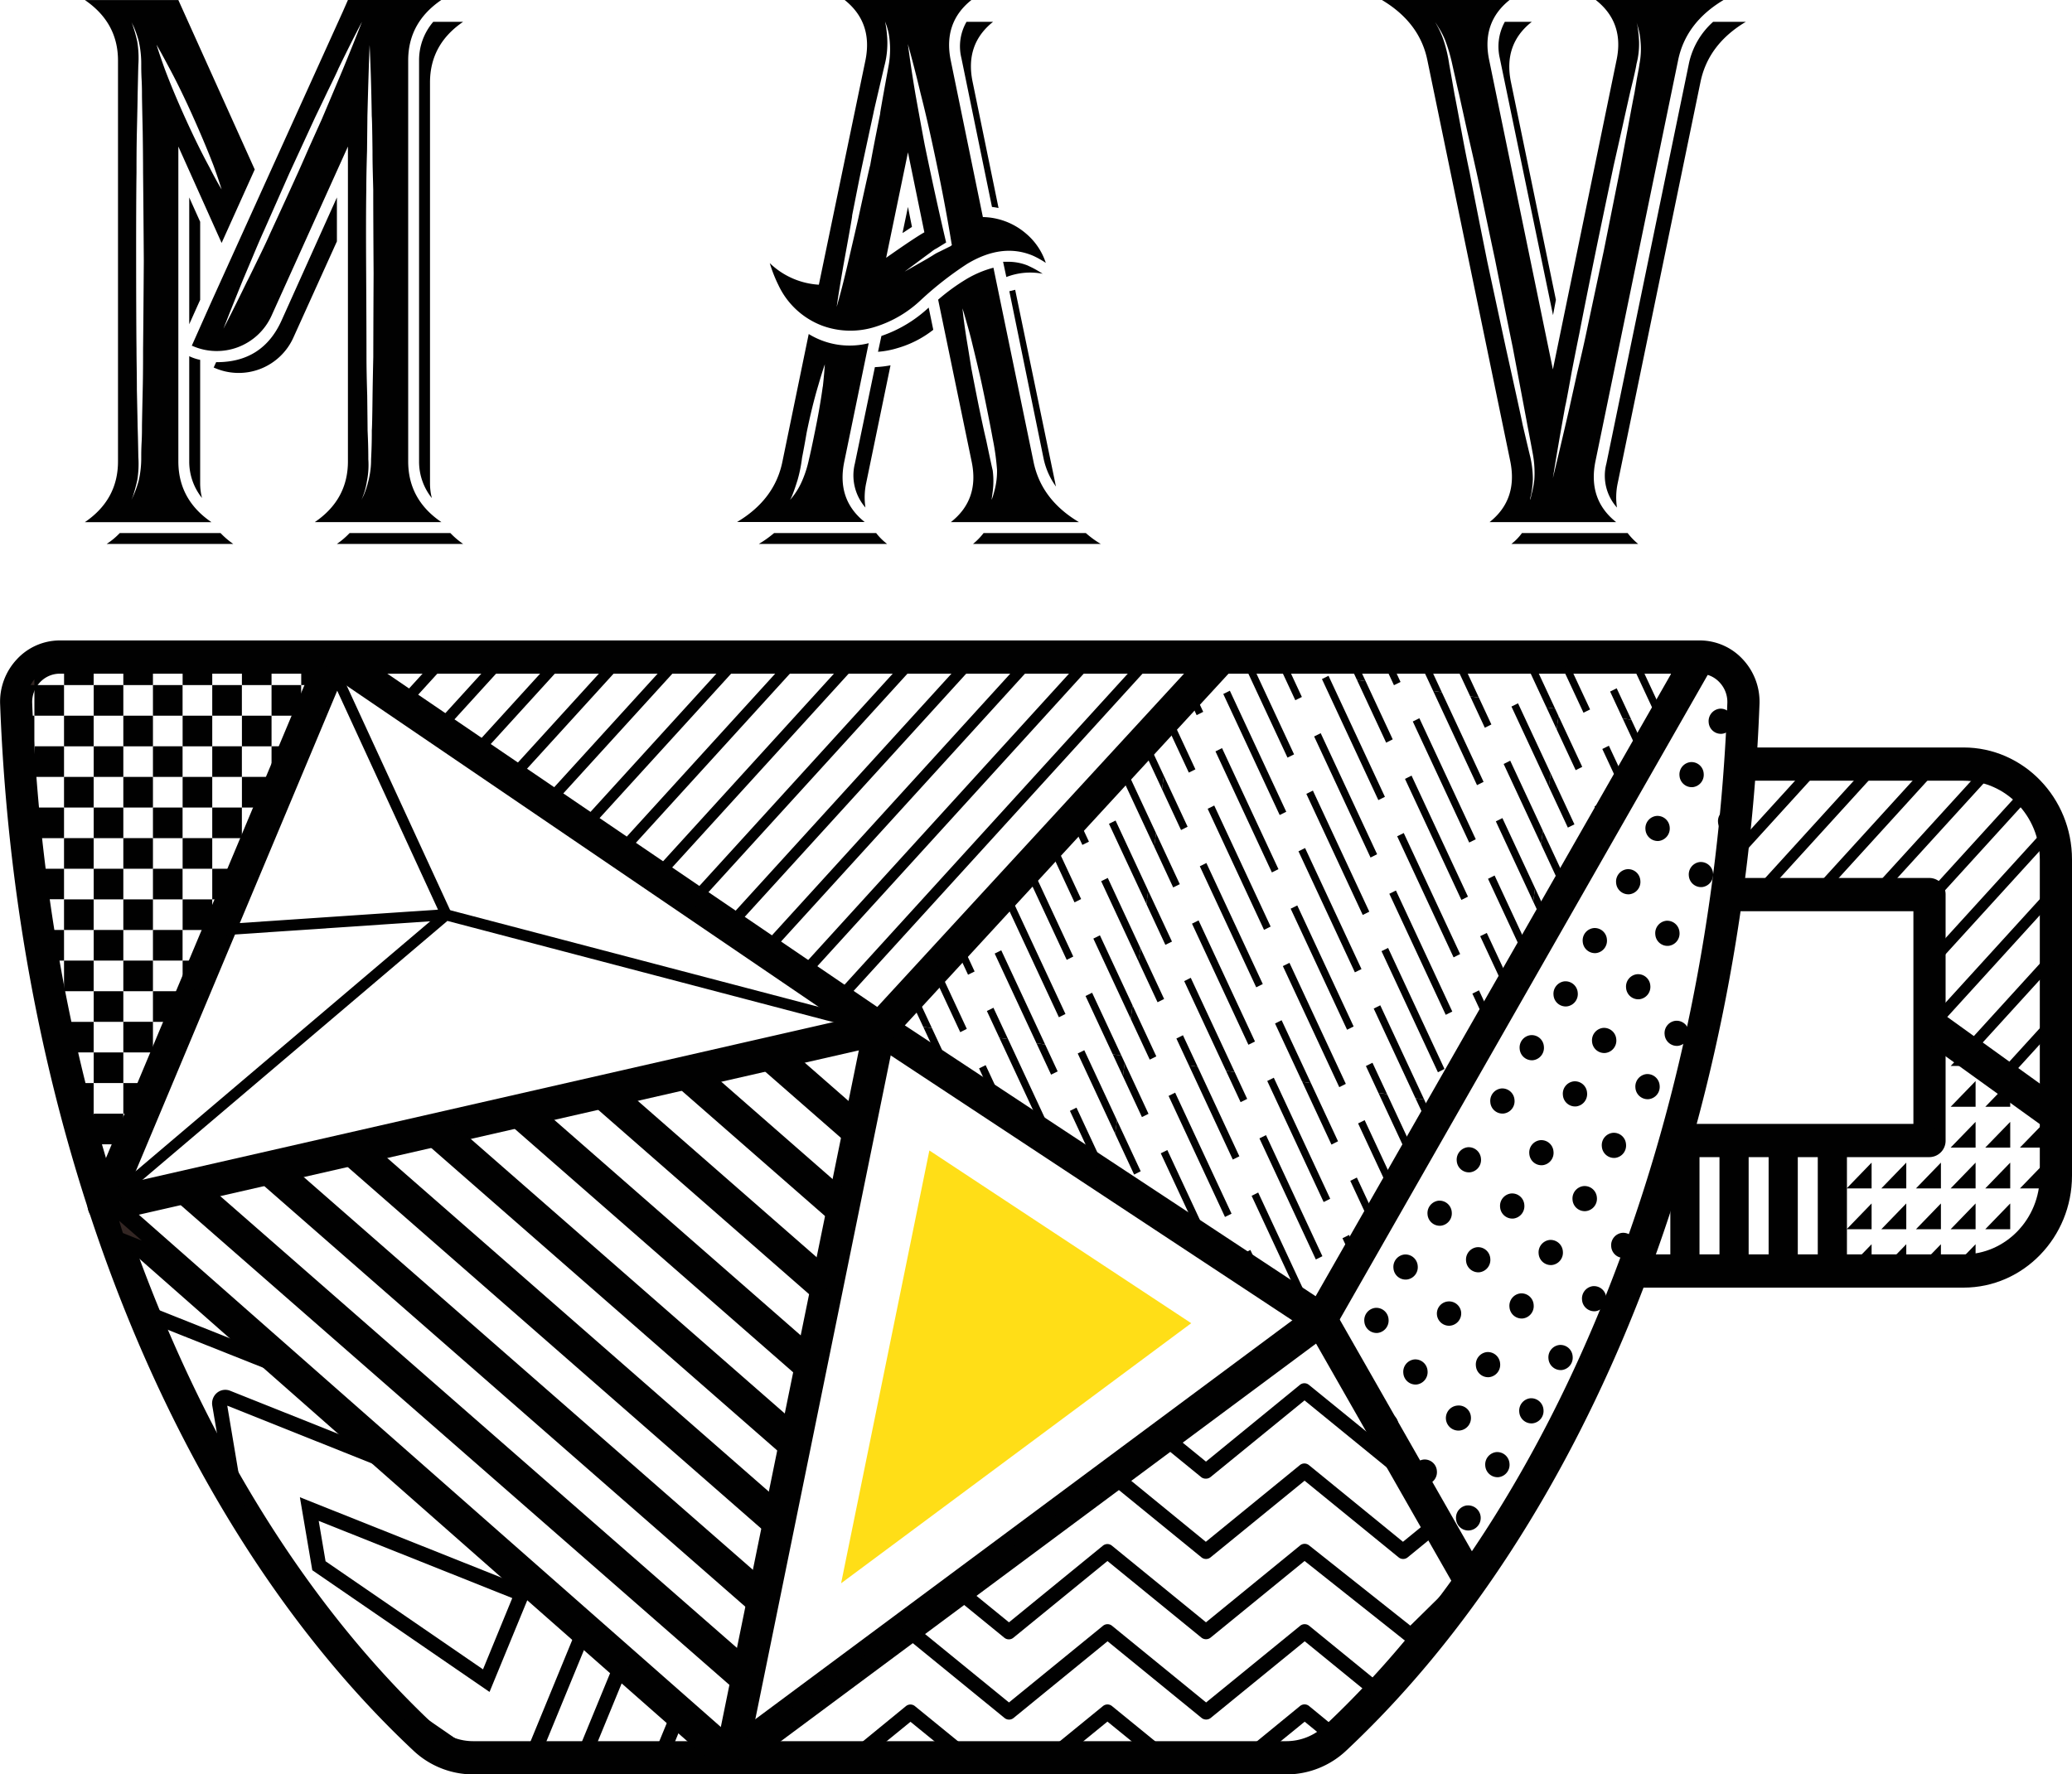 <svg id="Layer_1" data-name="Layer 1" xmlns="http://www.w3.org/2000/svg" viewBox="0 0 451.11 386.42"><defs><style>.cls-1{fill:#010101;}.cls-2{fill:none;}.cls-3{fill:#332623;}.cls-4{fill:#ffde17;}</style></defs><path class="cls-1" d="M374.28,513.12h-177a19,19,0,0,1-13-5.16c-52.83-49.5-86.49-134.68-90-227.85a13.5,13.5,0,0,1,3.61-9.8,12.74,12.74,0,0,1,9.41-4.14h357a12.76,12.76,0,0,1,9.41,4.14,13.5,13.5,0,0,1,3.61,9.8c-3.54,93.17-37.2,178.35-90,227.85A19,19,0,0,1,374.28,513.12Zm-267-239.71a5.9,5.9,0,0,0-4.36,1.92,6.23,6.23,0,0,0-1.66,4.49C104.73,371.1,137.53,454.38,189,502.6a12.06,12.06,0,0,0,8.29,3.28h177a12.08,12.08,0,0,0,8.29-3.28c51.46-48.22,84.26-131.5,87.74-222.78a6.19,6.19,0,0,0-1.67-4.49,5.87,5.87,0,0,0-4.35-1.92Z" transform="translate(-94.25 -126.7)"/><path class="cls-1" d="M521.75,407.11H448.14v-7.24h73.61c9.15,0,16.6-7.69,16.6-17.15V313.87c0-9.46-7.45-17.15-16.6-17.15H475.7v-7.24h46.05c13,0,23.61,10.94,23.61,24.39v68.85C545.36,396.17,534.77,407.11,521.75,407.11Z" transform="translate(-94.25 -126.7)"/><path class="cls-1" d="M514.34,378.69H458.93v-7.24h51.9V325.14H471.71V317.9h42.63a3.56,3.56,0,0,1,3.5,3.62v53.55A3.56,3.56,0,0,1,514.34,378.69Z" transform="translate(-94.25 -126.7)"/><rect class="cls-1" x="395.76" y="248.37" width="6.35" height="28.42"/><rect class="cls-1" x="385.06" y="248.37" width="6.35" height="28.42"/><rect class="cls-1" x="374.36" y="248.37" width="6.35" height="28.42"/><rect class="cls-1" x="363.66" y="248.37" width="6.35" height="28.42"/><path class="cls-1" d="M411.4,473l-32.13-56.34L283.9,353.72a3.68,3.68,0,0,1-1.6-2.62,3.72,3.72,0,0,1,.94-2.93l74.42-80.88,5.09,5L291.25,350l92.5,61a3.48,3.48,0,0,1,1.13,1.22l32.56,57.09Z" transform="translate(-94.25 -126.7)"/><path class="cls-1" d="M253.4,513.12a3.49,3.49,0,0,1-2.28-.86L114.58,392a3.71,3.71,0,0,1-1-4.2L163.7,268.35a3.57,3.57,0,0,1,2.22-2,3.43,3.43,0,0,1,2.93.44l118.86,80.88a3.66,3.66,0,0,1,1.52,3.68,3.55,3.55,0,0,1-2.69,2.88l-162.06,37,129.1,113.67,125.64-93.35,82-143.61,6,3.68L384.88,415.89a3.43,3.43,0,0,1-1,1.1L255.44,512.44A3.38,3.38,0,0,1,253.4,513.12ZM168.48,275.18l-45.69,109L276.93,349Z" transform="translate(-94.25 -126.7)"/><polygon class="cls-1" points="162.58 383.55 155.72 382.06 188.11 223.22 194.97 224.71 162.58 383.55"/><polygon class="cls-1" points="160.4 368.32 38.03 261.3 42.56 255.77 164.93 362.79 160.4 368.32"/><polygon class="cls-1" points="163.87 351.3 56.21 257.14 60.74 251.62 168.4 345.78 163.87 351.3"/><polygon class="cls-1" points="167.34 334.29 74.38 252.99 78.91 247.46 171.87 328.76 167.34 334.29"/><polygon class="cls-1" points="170.81 317.27 92.56 248.83 97.09 243.31 175.34 311.74 170.81 317.27"/><polygon class="cls-1" points="174.28 300.25 110.74 244.68 115.27 239.15 178.81 294.73 174.28 300.25"/><polygon class="cls-1" points="177.75 283.24 128.91 240.53 133.44 235 182.28 277.71 177.75 283.24"/><polygon class="cls-1" points="181.22 266.22 147.09 236.37 151.62 230.84 185.75 260.69 181.22 266.22"/><polygon class="cls-1" points="184.69 249.2 165.26 232.21 169.79 226.69 189.22 243.68 184.69 249.2"/><rect class="cls-2" x="13.94" y="175.86" width="6.45" height="6.67"/><rect class="cls-2" x="20.4" y="155.86" width="6.45" height="6.67"/><rect class="cls-2" x="13.94" y="162.52" width="6.45" height="6.67"/><rect class="cls-2" x="39.76" y="175.86" width="6.45" height="6.67"/><rect class="cls-2" x="39.76" y="162.52" width="6.45" height="6.67"/><rect class="cls-2" x="33.3" y="155.86" width="6.45" height="6.67"/><rect class="cls-2" x="20.4" y="182.52" width="6.45" height="6.67"/><rect class="cls-2" x="33.3" y="209.19" width="6.45" height="6.67"/><rect class="cls-2" x="33.3" y="195.86" width="6.45" height="6.67"/><rect class="cls-2" x="20.4" y="195.86" width="6.45" height="6.67"/><rect class="cls-2" x="33.3" y="182.52" width="6.45" height="6.67"/><rect class="cls-2" x="20.4" y="209.19" width="6.45" height="6.67"/><rect class="cls-2" x="26.85" y="215.86" width="6.45" height="6.67"/><polygon class="cls-2" points="72.68 143.09 72.03 143.08 72.03 144.62 72.68 143.09"/><rect class="cls-2" x="26.85" y="229.19" width="6.45" height="6.67"/><rect class="cls-2" x="46.21" y="155.86" width="6.45" height="6.67"/><rect class="cls-2" x="39.76" y="189.19" width="6.45" height="6.67"/><path class="cls-2" d="M110,269.22h4.65A12.4,12.4,0,0,0,110,269.22Z" transform="translate(-94.25 -126.7)"/><rect class="cls-2" x="26.85" y="162.52" width="6.45" height="6.67"/><rect class="cls-2" x="20.4" y="169.19" width="6.45" height="6.67"/><rect class="cls-2" x="26.85" y="175.86" width="6.45" height="6.67"/><rect class="cls-2" x="33.3" y="169.19" width="6.45" height="6.67"/><rect class="cls-2" x="26.85" y="189.19" width="6.45" height="6.67"/><rect class="cls-2" x="26.85" y="202.52" width="6.45" height="6.67"/><path class="cls-2" d="M108.19,275.89v-6.2a13.1,13.1,0,0,0-6.46,4.93v1.27Z" transform="translate(-94.25 -126.7)"/><rect class="cls-2" x="7.49" y="155.86" width="6.45" height="6.67"/><path class="cls-2" d="M107.31,349.23c.29,1.32.58,2.63.88,3.93v-3.93Z" transform="translate(-94.25 -126.7)"/><path class="cls-2" d="M108.19,335.89h-3.74c.46,2.23.93,4.46,1.41,6.67h2.33Z" transform="translate(-94.25 -126.7)"/><rect class="cls-2" x="13.94" y="189.19" width="6.45" height="6.67"/><path class="cls-2" d="M100.63,315.89q.53,3,1.1,6.14v-6.14Z" transform="translate(-94.25 -126.7)"/><polygon class="cls-2" points="39.76 202.52 39.76 209.19 44.98 209.19 46.21 206.24 46.21 202.52 39.76 202.52"/><path class="cls-2" d="M108.19,322.56h-6.36q.61,3.3,1.28,6.66h5.08Z" transform="translate(-94.25 -126.7)"/><rect class="cls-2" x="13.94" y="202.52" width="6.45" height="6.67"/><rect class="cls-2" x="7.49" y="169.19" width="6.45" height="6.67"/><path class="cls-2" d="M116.84,389.23v0l0,0Z" transform="translate(-94.25 -126.7)"/><path class="cls-2" d="M121.1,379.15v-3.26h-6.46v4.6l.51,2.07h4.52Z" transform="translate(-94.25 -126.7)"/><path class="cls-2" d="M114.64,369.23h-2.73c.57,2.38,1.11,4.61,1.6,6.66h1.13Z" transform="translate(-94.25 -126.7)"/><rect class="cls-2" x="7.49" y="182.52" width="6.45" height="6.67"/><path class="cls-2" d="M114.64,355.89H108.8c.52,2.29,1,4.52,1.54,6.67h4.3Z" transform="translate(-94.25 -126.7)"/><polygon class="cls-2" points="65.58 155.86 67.33 155.86 70.12 149.19 65.58 149.19 65.58 155.86"/><polygon class="cls-2" points="26.85 149.19 26.85 142.59 20.39 142.52 20.39 149.19 26.85 149.19"/><path class="cls-2" d="M101.73,289.22H97.54c0,2,.13,4.2.34,6.67h3.85Z" transform="translate(-94.25 -126.7)"/><rect class="cls-2" x="13.94" y="215.86" width="6.45" height="6.67"/><polygon class="cls-2" points="33.3 237.04 33.8 235.86 33.3 235.86 33.3 237.04"/><polygon class="cls-2" points="39.76 221.64 42.18 215.86 39.76 215.86 39.76 221.64"/><polygon class="cls-2" points="33.3 229.19 36.59 229.19 39.39 222.53 33.3 222.53 33.3 229.19"/><path class="cls-2" d="M101.73,275.89h-.84a25,25,0,0,0-2.63,6.67h3.47Z" transform="translate(-94.25 -126.7)"/><polygon class="cls-2" points="26.85 249.19 28.21 249.19 31.01 242.53 26.85 242.53 26.85 249.19"/><rect class="cls-2" x="20.4" y="235.86" width="6.45" height="6.67"/><polygon class="cls-2" points="52.67 149.19 52.67 142.87 46.21 142.8 46.21 149.19 52.67 149.19"/><path class="cls-2" d="M101.73,302.56H98.61c.27,2.12.58,4.35.94,6.66h2.18Z" transform="translate(-94.25 -126.7)"/><polygon class="cls-2" points="65.58 149.19 65.58 143.01 59.12 142.94 59.12 149.19 65.58 149.19"/><polygon class="cls-2" points="39.76 149.19 39.76 142.73 33.3 142.66 33.3 149.19 39.76 149.19"/><rect class="cls-2" x="20.4" y="222.52" width="6.45" height="6.67"/><polygon class="cls-2" points="46.21 202.52 47.77 202.52 50.56 195.86 46.21 195.86 46.21 202.52"/><rect class="cls-2" x="46.21" y="182.52" width="6.45" height="6.67"/><polygon class="cls-2" points="52.67 190.83 53.36 189.19 52.67 189.19 52.67 190.83"/><polygon class="cls-2" points="52.67 182.52 56.15 182.52 58.94 175.86 52.67 175.86 52.67 182.52"/><rect class="cls-2" x="39.76" y="149.19" width="6.45" height="6.67"/><rect class="cls-2" x="26.85" y="149.19" width="6.45" height="6.67"/><rect class="cls-2" x="52.67" y="149.19" width="6.45" height="6.67"/><rect class="cls-2" x="52.67" y="162.52" width="6.45" height="6.67"/><polygon class="cls-2" points="59.12 175.43 61.74 169.19 59.12 169.19 59.12 175.43"/><rect class="cls-2" x="46.21" y="169.19" width="6.45" height="6.67"/><polygon class="cls-2" points="59.12 155.86 59.12 162.52 64.53 162.52 65.58 160.03 65.58 155.86 59.12 155.86"/><rect class="cls-2" x="13.94" y="149.19" width="6.45" height="6.67"/><path class="cls-3" d="M101.73,274.62c-.28.4-.57.82-.84,1.27h.84Z" transform="translate(-94.25 -126.7)"/><path class="cls-1" d="M114.64,275.89v-6.67H110a13.32,13.32,0,0,0-1.8.47v6.2Z" transform="translate(-94.25 -126.7)"/><polygon class="cls-1" points="33.3 149.19 33.3 142.66 26.85 142.59 26.85 149.19 33.3 149.19"/><polygon class="cls-1" points="46.21 149.19 46.21 142.8 39.76 142.73 39.76 149.19 46.21 149.19"/><polygon class="cls-1" points="59.12 149.19 59.12 142.94 52.67 142.87 52.67 149.19 59.12 149.19"/><polygon class="cls-1" points="70.12 149.19 72.03 144.62 72.03 143.08 65.58 143.01 65.58 149.19 70.12 149.19"/><rect class="cls-1" x="7.49" y="149.19" width="6.45" height="6.67"/><rect class="cls-1" x="20.4" y="149.19" width="6.45" height="6.67"/><rect class="cls-1" x="33.3" y="149.19" width="6.45" height="6.67"/><rect class="cls-1" x="46.21" y="149.19" width="6.45" height="6.67"/><rect class="cls-1" x="59.12" y="149.19" width="6.45" height="6.67"/><path class="cls-1" d="M101.73,282.56H98.26c-.1.41-.2.82-.29,1.25a27,27,0,0,0-.43,5.41h4.19Z" transform="translate(-94.25 -126.7)"/><rect class="cls-1" x="13.94" y="155.86" width="6.45" height="6.67"/><rect class="cls-1" x="26.85" y="155.86" width="6.45" height="6.67"/><rect class="cls-1" x="39.76" y="155.86" width="6.45" height="6.67"/><rect class="cls-1" x="52.67" y="155.86" width="6.45" height="6.67"/><polygon class="cls-1" points="65.58 160.03 67.33 155.86 65.58 155.86 65.58 160.03"/><rect class="cls-1" x="7.49" y="162.52" width="6.45" height="6.67"/><rect class="cls-1" x="20.4" y="162.52" width="6.45" height="6.67"/><rect class="cls-1" x="33.3" y="162.52" width="6.45" height="6.67"/><rect class="cls-1" x="46.21" y="162.52" width="6.45" height="6.67"/><polygon class="cls-1" points="59.12 169.19 61.74 169.19 64.53 162.52 59.12 162.52 59.12 169.19"/><path class="cls-1" d="M101.73,295.89H97.88c.18,2.07.42,4.3.73,6.67h3.12Z" transform="translate(-94.25 -126.7)"/><rect class="cls-1" x="13.94" y="169.19" width="6.45" height="6.67"/><rect class="cls-1" x="26.85" y="169.19" width="6.45" height="6.67"/><rect class="cls-1" x="39.76" y="169.19" width="6.45" height="6.67"/><polygon class="cls-1" points="52.67 169.19 52.67 175.86 58.94 175.86 59.12 175.43 59.12 169.19 52.67 169.19"/><rect class="cls-1" x="7.49" y="175.86" width="6.45" height="6.67"/><rect class="cls-1" x="20.4" y="175.86" width="6.45" height="6.67"/><rect class="cls-1" x="33.3" y="175.86" width="6.45" height="6.67"/><rect class="cls-1" x="46.21" y="175.86" width="6.45" height="6.67"/><path class="cls-1" d="M101.73,309.22H99.55c.33,2.16.69,4.39,1.08,6.67h1.1Z" transform="translate(-94.25 -126.7)"/><rect class="cls-1" x="13.94" y="182.52" width="6.45" height="6.67"/><rect class="cls-1" x="26.85" y="182.52" width="6.45" height="6.67"/><rect class="cls-1" x="39.76" y="182.52" width="6.45" height="6.67"/><polygon class="cls-1" points="52.67 189.19 53.36 189.19 56.15 182.52 52.67 182.52 52.67 189.19"/><path class="cls-1" d="M108.19,315.89h-6.46V322c0,.17.07.35.1.53h6.36Z" transform="translate(-94.25 -126.7)"/><rect class="cls-1" x="20.4" y="189.19" width="6.45" height="6.67"/><rect class="cls-1" x="33.3" y="189.19" width="6.45" height="6.67"/><polygon class="cls-1" points="46.21 189.19 46.21 195.86 50.56 195.86 52.67 190.83 52.67 189.19 46.21 189.19"/><rect class="cls-1" x="13.94" y="195.86" width="6.45" height="6.67"/><rect class="cls-1" x="26.85" y="195.86" width="6.45" height="6.67"/><rect class="cls-1" x="39.76" y="195.86" width="6.45" height="6.67"/><path class="cls-1" d="M108.19,329.22h-5.08c.43,2.22.88,4.45,1.34,6.67h3.74Z" transform="translate(-94.25 -126.7)"/><rect class="cls-1" x="20.4" y="202.52" width="6.45" height="6.67"/><rect class="cls-1" x="33.3" y="202.52" width="6.45" height="6.67"/><polygon class="cls-1" points="46.21 206.24 47.77 202.52 46.21 202.52 46.21 206.24"/><rect class="cls-1" x="13.94" y="209.19" width="6.45" height="6.67"/><rect class="cls-1" x="26.85" y="209.19" width="6.45" height="6.67"/><polygon class="cls-1" points="39.76 215.86 42.18 215.86 44.98 209.19 39.76 209.19 39.76 215.86"/><path class="cls-1" d="M108.19,342.56h-2.33c.48,2.24,1,4.47,1.45,6.67h.88Z" transform="translate(-94.25 -126.7)"/><rect class="cls-1" x="20.4" y="215.86" width="6.45" height="6.67"/><polygon class="cls-1" points="33.3 215.86 33.3 222.53 39.39 222.53 39.76 221.64 39.76 215.86 33.3 215.86"/><path class="cls-1" d="M114.64,349.23h-6.45v3.93c.2.92.41,1.83.61,2.73h5.84Z" transform="translate(-94.25 -126.7)"/><rect class="cls-1" x="26.85" y="222.52" width="6.45" height="6.67"/><rect class="cls-1" x="20.4" y="229.19" width="6.45" height="6.67"/><polygon class="cls-1" points="33.3 235.86 33.8 235.86 36.59 229.19 33.3 229.19 33.3 235.86"/><path class="cls-1" d="M114.64,362.56h-4.3c.54,2.32,1.07,4.55,1.57,6.67h2.73Z" transform="translate(-94.25 -126.7)"/><polygon class="cls-1" points="26.85 235.86 26.85 242.53 31.01 242.53 33.3 237.04 33.3 235.86 26.85 235.86"/><rect class="cls-1" x="20.4" y="242.53" width="6.45" height="6.67"/><path class="cls-1" d="M113.51,375.89c.41,1.66.79,3.2,1.13,4.6v-4.6Z" transform="translate(-94.25 -126.7)"/><polygon class="cls-1" points="26.85 252.45 28.21 249.19 26.85 249.19 26.85 252.45"/><path class="cls-1" d="M119.67,382.56h-4.52c1,3.89,1.59,6.31,1.69,6.67h0Z" transform="translate(-94.25 -126.7)"/><polygon class="cls-1" points="183.29 218.6 181.59 216.94 248.88 143.03 250.59 144.68 183.29 218.6"/><polygon class="cls-1" points="175.31 213.31 173.61 211.65 236.17 142.94 237.87 144.59 175.31 213.31"/><polygon class="cls-1" points="167.33 208.02 165.63 206.37 223.46 142.85 225.16 144.5 167.33 208.02"/><polygon class="cls-1" points="159.35 202.73 157.65 201.08 210.74 142.76 212.44 144.42 159.35 202.73"/><polygon class="cls-1" points="151.37 197.44 149.67 195.79 198.03 142.68 199.73 144.33 151.37 197.44"/><polygon class="cls-1" points="143.39 192.15 141.69 190.5 185.31 142.59 187.01 144.24 143.39 192.15"/><polygon class="cls-1" points="135.41 186.87 133.71 185.21 172.6 142.5 174.3 144.15 135.41 186.87"/><polygon class="cls-1" points="127.43 181.57 125.73 179.92 159.88 142.41 161.58 144.07 127.43 181.57"/><polygon class="cls-1" points="119.45 176.29 117.75 174.63 147.17 142.32 148.87 143.98 119.45 176.29"/><polygon class="cls-1" points="111.47 171 109.77 169.34 134.45 142.24 136.15 143.89 111.47 171"/><polygon class="cls-1" points="103.49 165.71 101.79 164.06 121.74 142.15 123.44 143.8 103.49 165.71"/><polygon class="cls-1" points="95.52 160.42 93.81 158.77 109.02 142.06 110.72 143.72 95.52 160.42"/><polygon class="cls-1" points="87.54 155.13 85.83 153.48 96.31 141.97 98.01 143.63 87.54 155.13"/><polygon class="cls-1" points="445.7 239.73 444 238.07 449.14 232.43 450.84 234.08 445.7 239.73"/><polygon class="cls-1" points="437.72 234.44 436.02 232.79 447.24 220.47 448.94 222.12 437.72 234.44"/><polygon class="cls-1" points="429.74 229.15 428.04 227.5 447.24 206.41 448.94 208.07 429.74 229.15"/><polygon class="cls-1" points="421.77 223.86 420.06 222.21 447.24 192.36 448.94 194.01 421.77 223.86"/><polygon class="cls-1" points="420.94 210.71 419.24 209.06 446.09 179.56 447.8 181.22 420.94 210.71"/><polygon class="cls-1" points="420.25 197.42 418.55 195.76 441.46 170.6 443.16 172.25 420.25 197.42"/><polygon class="cls-1" points="409.04 195.65 407.34 193.99 433.64 165.13 435.34 166.79 409.04 195.65"/><polygon class="cls-1" points="396.28 195.65 394.57 193.99 422.3 163.54 424 165.2 396.28 195.65"/><polygon class="cls-1" points="381.87 197.42 380.17 195.76 409.58 163.45 411.28 165.11 381.87 197.42"/><polygon class="cls-1" points="378.62 186.94 376.92 185.28 396.87 163.37 398.57 165.02 378.62 186.94"/><polygon class="cls-1" points="377.24 174.4 375.54 172.74 384.15 163.28 385.85 164.93 377.24 174.4"/><polygon class="cls-1" points="349.95 176.26 348.25 174.61 358.72 163.1 360.43 164.76 349.95 176.26"/><polygon class="cls-4" points="202.34 250.54 259.35 288.16 183.12 344.8 202.34 250.54"/><path class="cls-1" d="M117.58,390.16l-1.49-1.87L190.66,325a1.11,1.11,0,0,1,1-.24l94.38,24.77-.57,2.34-93.81-24.62Z" transform="translate(-94.25 -126.7)"/><path class="cls-1" d="M142.09,330.43l-.15-2.41,47.67-3.22-24.39-53,2.11-1,25.13,54.56a1.25,1.25,0,0,1-.05,1.13,1.15,1.15,0,0,1-.93.6Z" transform="translate(-94.25 -126.7)"/><path class="cls-2" d="M369.93,508.4c4,.45,5.39,1.67,13.34-2.69l-5-4.09Z" transform="translate(-94.25 -126.7)"/><path class="cls-2" d="M283.25,509.14l18.21-.19-9-7.33Z" transform="translate(-94.25 -126.7)"/><path class="cls-2" d="M326.71,508.67l17.09-.18-8.44-6.87Z" transform="translate(-94.25 -126.7)"/><path class="cls-2" d="M377.27,428.3a1.55,1.55,0,0,1,2,0l20.21,16.48L385.39,420l-4.79-3.91-31.45,22.64,7.66,6.24Z" transform="translate(-94.25 -126.7)"/><path class="cls-2" d="M259.16,509.41l-3.83-3.12-4.46,3.21Z" transform="translate(-94.25 -126.7)"/><path class="cls-2" d="M291.5,480.76a1.54,1.54,0,0,1,2,0l20.46,16.68,20.46-16.68a1.55,1.55,0,0,1,2,0l20.46,16.68,20.46-16.68a1.55,1.55,0,0,1,2,0l17.07,13.92a148.67,148.67,0,0,0,12.42-17.91l-8.05,6.56a1.55,1.55,0,0,1-2,0l-20.46-16.69-20.46,16.69a1.57,1.57,0,0,1-1,.35,1.6,1.6,0,0,1-1-.35l-20.46-16.69-20.45,16.69a1.55,1.55,0,0,1-2,0l-12.06-9.84-31.44,22.64,1.6,1.31Z" transform="translate(-94.25 -126.7)"/><path class="cls-2" d="M377.27,445.78a1.55,1.55,0,0,1,2,0l20.46,16.69,6.69-5.46-5.16-9.1-.55.45a1.55,1.55,0,0,1-2,0l-20.46-16.69-20.46,16.69a1.57,1.57,0,0,1-1,.35,1.6,1.6,0,0,1-1-.35l-9.39-7.66-8.66,6.24,19,15.53Z" transform="translate(-94.25 -126.7)"/><path class="cls-2" d="M334.38,463.27a1.55,1.55,0,0,1,2,0L356.81,480l20.46-16.68a1.55,1.55,0,0,1,2,0L399.7,480l13.47-11h0l-5.16-9.1-7.33,6a1.55,1.55,0,0,1-2,0l-20.46-16.68-20.46,16.68a1.52,1.52,0,0,1-1,.36,1.55,1.55,0,0,1-1-.36l-20.46-16.68-20.45,16.68a1.55,1.55,0,0,1-2,0l-.67-.54-8.67,6.24L313.92,480Z" transform="translate(-94.25 -126.7)"/><path class="cls-2" d="M278.06,509.2l13.44-11a1.54,1.54,0,0,1,2,0l13.06,10.65,15-.16,12.86-10.49a1.55,1.55,0,0,1,2,0l12.51,10.2c7.17-.07,12.85-.13,16.09-.15l12.32-10.05a1.55,1.55,0,0,1,2,0l7,5.75h0a36.84,36.84,0,0,0,7.9-6.87l-15.93-13-20.46,16.69a1.57,1.57,0,0,1-1,.35,1.6,1.6,0,0,1-1-.35l-20.46-16.69-20.45,16.69a1.55,1.55,0,0,1-2,0l-20.46-16.69L272,500.82a1.54,1.54,0,0,1-2,0l-3.34-2.73-8.67,6.24,6.16,5Z" transform="translate(-94.25 -126.7)"/><polygon class="cls-1" points="288.18 288.08 286.35 289.4 291.14 293.3 288.18 288.08"/><path class="cls-1" d="M356.81,448.71a1.57,1.57,0,0,0,1-.35l20.46-16.69,20.46,16.69a1.55,1.55,0,0,0,2,0l.55-.45-1.78-3.13L379.24,428.3a1.55,1.55,0,0,0-2,0L356.81,445l-7.66-6.24-2.72,2,9.39,7.66A1.6,1.6,0,0,0,356.81,448.71Z" transform="translate(-94.25 -126.7)"/><path class="cls-1" d="M314.91,465.84l20.45-16.68,20.46,16.68a1.55,1.55,0,0,0,1,.36,1.52,1.52,0,0,0,1-.36l20.46-16.68,20.46,16.68a1.55,1.55,0,0,0,2,0l7.33-6L406.39,457l-6.69,5.46-20.46-16.69a1.55,1.55,0,0,0-2,0l-20.46,16.69-19-15.53-25.5,18.36.67.54A1.55,1.55,0,0,0,314.91,465.84Z" transform="translate(-94.25 -126.7)"/><path class="cls-1" d="M314.91,483.33l20.45-16.69,20.46,16.69a1.6,1.6,0,0,0,1,.35,1.57,1.57,0,0,0,1-.35l20.46-16.69,22,17.46a1.55,1.55,0,0,0,2,0l6.52-7.33c2.74-4.56,4.44-7.8,4.44-7.8l-11.94,11.75-22-17.45a1.55,1.55,0,0,0-2,0L356.81,480l-20.46-16.68a1.55,1.55,0,0,0-2,0L313.92,480l-10.32-8.41-2.72,1.95,12.06,9.84A1.55,1.55,0,0,0,314.91,483.33Z" transform="translate(-94.25 -126.7)"/><path class="cls-1" d="M270.81,500.06l21.67-15.93,20.46,16.69a1.55,1.55,0,0,0,2,0l20.45-16.69,20.46,16.69a1.6,1.6,0,0,0,1,.35,1.57,1.57,0,0,0,1-.35l20.46-16.69,15.93,13c.72-.78,1.43-1.6,2.13-2.44l-17.07-13.92a1.55,1.55,0,0,0-2,0l-20.46,16.68-20.46-16.68a1.55,1.55,0,0,0-2,0l-20.46,16.68-20.46-16.68a1.54,1.54,0,0,0-2,0l-21.68,15.92-1.6-1.31-2.72,2,3.34,2.73A1.55,1.55,0,0,0,270.81,500.06Z" transform="translate(-94.25 -126.7)"/><path class="cls-1" d="M264.21,509.35l-6.16-5-2.72,2,3.83,3.12Z" transform="translate(-94.25 -126.7)"/><path class="cls-1" d="M291.5,498.24l-13.44,11,5.19-.06,9.23-7.52,9,7.33,5.06-.06-13.06-10.65A1.54,1.54,0,0,0,291.5,498.24Z" transform="translate(-94.25 -126.7)"/><path class="cls-1" d="M377.27,498.24,365,508.29l2.66,0a22.12,22.12,0,0,1,2.32.13l8.32-6.78,5,4.09c.92-.49,1.91-1.06,3-1.72l-7-5.75A1.55,1.55,0,0,0,377.27,498.24Z" transform="translate(-94.25 -126.7)"/><path class="cls-1" d="M334.38,498.24l-12.86,10.49,5.19-.06,8.65-7.05,8.44,6.87,5.06-.05-12.51-10.2A1.55,1.55,0,0,0,334.38,498.24Z" transform="translate(-94.25 -126.7)"/><path class="cls-2" d="M382.43,414.78l6,10.3a2.68,2.68,0,0,1,.72,1.23l5.12,8.77a2.58,2.58,0,0,1,1.53-.72,2.67,2.67,0,0,1,2.88,2.46,2.74,2.74,0,0,1-1.74,2.83l5.15,8.81a2.6,2.6,0,0,1-.28-1,2.7,2.7,0,0,1,2.37-3,2.66,2.66,0,0,1,2.89,2.45,2.71,2.71,0,0,1-2.38,3,2.61,2.61,0,0,1-2.47-1.26l13.17,22.56a330,330,0,0,0,40.81-82.61,2.58,2.58,0,0,1-.87.26,2.68,2.68,0,0,1-2.89-2.46,2.7,2.7,0,0,1,2.38-3,2.63,2.63,0,0,1,2.59,1.43q1.31-4.12,2.45-8.14a2.75,2.75,0,0,1,1.31-4.91s.05,0,.07,0c2.85-10.53,5-20.38,6.58-29.37a2.84,2.84,0,0,1-.86.25,2.68,2.68,0,0,1-2.89-2.46,2.7,2.7,0,0,1,2.38-3,2.56,2.56,0,0,1,2.12.81c2-11.95,3.12-22.24,4-30.41a2.55,2.55,0,0,1-1.38.58,2.68,2.68,0,0,1-2.89-2.46,2.71,2.71,0,0,1,2.38-3,2.61,2.61,0,0,1,2.3,1c.56-5.25,1-9.42,1.68-12.35,4.23-19.67-8.47-22.95-8.47-22.95Zm79.86-122.1a2.66,2.66,0,0,1,2.88,2.45,2.71,2.71,0,0,1-2.37,3,2.68,2.68,0,0,1-2.89-2.46A2.7,2.7,0,0,1,462.29,292.68Zm-2.39,37a2.7,2.7,0,0,1-2.38,3,2.66,2.66,0,0,1-2.88-2.46,2.71,2.71,0,0,1,2.37-3A2.68,2.68,0,0,1,459.9,329.7Zm-5-25.3a2.67,2.67,0,0,1,2.89,2.45,2.73,2.73,0,0,1-2.38,3,2.68,2.68,0,0,1-2.89-2.46A2.7,2.7,0,0,1,454.88,304.4Zm-1.33,36.91a2.71,2.71,0,0,1-2.38,3,2.66,2.66,0,0,1-2.89-2.45,2.7,2.7,0,0,1,2.38-3A2.67,2.67,0,0,1,453.55,341.31Zm-5-25.3a2.66,2.66,0,0,1,2.89,2.46,2.71,2.71,0,0,1-2.38,3,2.68,2.68,0,0,1-2.89-2.46A2.71,2.71,0,0,1,448.52,316Zm-.25,59.87a2.71,2.71,0,0,1-2.38,3A2.67,2.67,0,0,1,443,376.4a2.7,2.7,0,0,1,2.38-3A2.66,2.66,0,0,1,448.27,375.88ZM446.14,353a2.71,2.71,0,0,1-2.38,3,2.66,2.66,0,0,1-2.89-2.45,2.72,2.72,0,0,1,2.38-3A2.68,2.68,0,0,1,446.14,353Zm-4.92-24.21a2.66,2.66,0,0,1,2.88,2.45,2.71,2.71,0,0,1-2.38,3,2.67,2.67,0,0,1-2.88-2.46A2.7,2.7,0,0,1,441.22,328.82Zm-1.44,35.83a2.71,2.71,0,0,1-2.38,3,2.67,2.67,0,0,1-2.88-2.46,2.7,2.7,0,0,1,2.37-3A2.66,2.66,0,0,1,439.78,364.65Zm-4.92-24.22a2.68,2.68,0,0,1,2.89,2.46,2.71,2.71,0,0,1-2.38,3,2.66,2.66,0,0,1-2.89-2.46A2.72,2.72,0,0,1,434.86,340.43Zm-.35,58.78a2.71,2.71,0,0,1-2.38,3,2.67,2.67,0,0,1-2.89-2.46,2.72,2.72,0,0,1,2.38-3A2.68,2.68,0,0,1,434.51,399.21Zm-2-21.76a2.7,2.7,0,0,1-2.37,3,2.66,2.66,0,0,1-2.89-2.45,2.7,2.7,0,0,1,2.38-3A2.66,2.66,0,0,1,432.47,377.45Zm-5-25.3a2.66,2.66,0,0,1,2.89,2.46,2.72,2.72,0,0,1-2.38,3,2.68,2.68,0,0,1-2.89-2.46A2.71,2.71,0,0,1,427.45,352.15Zm-1.33,36.92a2.72,2.72,0,0,1-2.38,3,2.68,2.68,0,0,1-2.89-2.46,2.71,2.71,0,0,1,2.38-3A2.66,2.66,0,0,1,426.12,389.07Zm-5-25.31a2.67,2.67,0,0,1,2.88,2.46,2.7,2.7,0,0,1-2.38,3,2.66,2.66,0,0,1-2.88-2.45A2.71,2.71,0,0,1,421.1,363.76Zm-.25,59.87a2.71,2.71,0,0,1-2.38,3,2.66,2.66,0,0,1-2.89-2.45,2.71,2.71,0,0,1,2.38-3A2.68,2.68,0,0,1,420.85,423.63Zm-2.14-22.84a2.71,2.71,0,0,1-2.38,3,2.68,2.68,0,0,1-2.89-2.46,2.71,2.71,0,0,1,2.38-3A2.66,2.66,0,0,1,418.71,400.79Zm-4.92-24.22a2.68,2.68,0,0,1,2.89,2.46,2.71,2.71,0,0,1-2.38,3,2.66,2.66,0,0,1-2.89-2.46A2.72,2.72,0,0,1,413.79,376.57ZM394.18,417a2.68,2.68,0,0,1-2.89-2.46,2.71,2.71,0,0,1,2.38-3,2.67,2.67,0,0,1,2.89,2.46A2.72,2.72,0,0,1,394.18,417Zm3.47-14.07a2.71,2.71,0,0,1,2.37-3,2.68,2.68,0,0,1,2.89,2.46,2.7,2.7,0,0,1-2.38,3A2.66,2.66,0,0,1,397.65,402.89Zm5,25.3a2.68,2.68,0,0,1-2.89-2.46,2.71,2.71,0,0,1,2.38-3,2.67,2.67,0,0,1,2.89,2.46A2.72,2.72,0,0,1,402.67,428.19Zm2.38-37a2.73,2.73,0,0,1,2.38-3,2.68,2.68,0,0,1,2.89,2.46,2.7,2.7,0,0,1-2.38,3A2.67,2.67,0,0,1,405.05,391.17Zm2,21.75a2.65,2.65,0,1,1,2.89,2.46A2.66,2.66,0,0,1,407.09,412.92Zm2.13,22.85a2.71,2.71,0,0,1,2.38-3,2.66,2.66,0,0,1,2.89,2.45,2.65,2.65,0,1,1-5.27.53ZM414.15,460a2.66,2.66,0,0,1-2.89-2.45,2.65,2.65,0,1,1,2.89,2.45Zm6.35-11.61a2.68,2.68,0,0,1-2.89-2.46,2.72,2.72,0,0,1,2.38-3,2.68,2.68,0,0,1,2.89,2.46A2.71,2.71,0,0,1,420.5,448.37Zm2.39-37a2.7,2.7,0,0,1,2.38-3,2.66,2.66,0,0,1,2.88,2.45,2.71,2.71,0,0,1-2.38,3A2.67,2.67,0,0,1,422.89,411.35Zm5,25.3a2.67,2.67,0,0,1-2.89-2.46,2.72,2.72,0,0,1,2.38-3,2.68,2.68,0,0,1,2.89,2.46A2.71,2.71,0,0,1,427.91,436.65ZM434.27,425a2.68,2.68,0,0,1-2.89-2.46,2.7,2.7,0,0,1,2.38-3,2.66,2.66,0,0,1,2.88,2.45A2.71,2.71,0,0,1,434.27,425Zm2.38-37a2.72,2.72,0,0,1,2.38-3,2.68,2.68,0,0,1,2.89,2.46,2.71,2.71,0,0,1-2.38,3A2.66,2.66,0,0,1,436.65,388Zm4.92,24.21a2.67,2.67,0,0,1-2.88-2.46,2.71,2.71,0,0,1,2.37-3,2.68,2.68,0,0,1,2.89,2.46A2.71,2.71,0,0,1,441.57,412.23Zm6.36-11.61a2.68,2.68,0,0,1-2.89-2.46,2.71,2.71,0,0,1,2.38-3,2.67,2.67,0,0,1,2.89,2.45A2.72,2.72,0,0,1,447.93,400.62Zm5.27-34.57a2.67,2.67,0,0,1-2.89-2.46,2.72,2.72,0,0,1,2.38-3,2.68,2.68,0,0,1,2.89,2.46A2.7,2.7,0,0,1,453.2,366.05Zm6.36-11.61a2.68,2.68,0,0,1-2.89-2.46,2.7,2.7,0,0,1,2.38-3,2.67,2.67,0,0,1,2.89,2.46A2.72,2.72,0,0,1,459.56,354.44Zm5.27-34.57a2.67,2.67,0,0,1-2.89-2.45,2.72,2.72,0,0,1,2.38-3,2.68,2.68,0,0,1,2.89,2.46A2.71,2.71,0,0,1,464.83,319.87Zm3.81-38.81a2.68,2.68,0,0,1,2.89,2.46,2.7,2.7,0,0,1-2.38,3,2.67,2.67,0,0,1-2.89-2.45A2.72,2.72,0,0,1,468.64,281.06Z" transform="translate(-94.25 -126.7)"/><path class="cls-1" d="M469.15,286.5a2.7,2.7,0,0,0,2.38-3,2.68,2.68,0,0,0-2.89-2.46,2.72,2.72,0,0,0-2.38,3A2.67,2.67,0,0,0,469.15,286.5Z" transform="translate(-94.25 -126.7)"/><path class="cls-1" d="M462.8,298.12a2.71,2.71,0,0,0,2.37-3,2.66,2.66,0,0,0-2.88-2.45,2.7,2.7,0,0,0-2.38,3A2.68,2.68,0,0,0,462.8,298.12Z" transform="translate(-94.25 -126.7)"/><path class="cls-1" d="M455.39,309.84a2.73,2.73,0,0,0,2.38-3,2.67,2.67,0,0,0-2.89-2.45,2.7,2.7,0,0,0-2.38,3A2.68,2.68,0,0,0,455.39,309.84Z" transform="translate(-94.25 -126.7)"/><path class="cls-1" d="M470.68,302.82a2.71,2.71,0,0,0-2.38,3,2.68,2.68,0,0,0,2.89,2.46,2.55,2.55,0,0,0,1.38-.58c.14-1.35.28-2.64.41-3.87A2.61,2.61,0,0,0,470.68,302.82Z" transform="translate(-94.25 -126.7)"/><path class="cls-1" d="M449,321.45a2.71,2.71,0,0,0,2.38-3,2.66,2.66,0,0,0-2.89-2.46,2.71,2.71,0,0,0-2.38,3A2.68,2.68,0,0,0,449,321.45Z" transform="translate(-94.25 -126.7)"/><path class="cls-1" d="M464.32,314.43a2.72,2.72,0,0,0-2.38,3,2.67,2.67,0,0,0,2.89,2.45,2.71,2.71,0,0,0,2.38-3A2.68,2.68,0,0,0,464.32,314.43Z" transform="translate(-94.25 -126.7)"/><path class="cls-1" d="M441.72,334.26a2.71,2.71,0,0,0,2.38-3,2.66,2.66,0,0,0-2.88-2.45,2.7,2.7,0,0,0-2.38,3A2.67,2.67,0,0,0,441.72,334.26Z" transform="translate(-94.25 -126.7)"/><path class="cls-1" d="M454.64,330.22a2.66,2.66,0,0,0,2.88,2.46,2.7,2.7,0,0,0,2.38-3,2.68,2.68,0,0,0-2.89-2.46A2.71,2.71,0,0,0,454.64,330.22Z" transform="translate(-94.25 -126.7)"/><path class="cls-1" d="M435.37,345.87a2.71,2.71,0,0,0,2.38-3,2.68,2.68,0,0,0-2.89-2.46,2.72,2.72,0,0,0-2.38,3A2.66,2.66,0,0,0,435.37,345.87Z" transform="translate(-94.25 -126.7)"/><path class="cls-1" d="M450.66,338.86a2.7,2.7,0,0,0-2.38,3,2.66,2.66,0,0,0,2.89,2.45,2.71,2.71,0,0,0,2.38-3A2.67,2.67,0,0,0,450.66,338.86Z" transform="translate(-94.25 -126.7)"/><path class="cls-1" d="M464.08,340.26a2.68,2.68,0,0,0,2.89,2.46,2.84,2.84,0,0,0,.86-.25q.39-2.24.75-4.38a2.56,2.56,0,0,0-2.12-.81A2.7,2.7,0,0,0,464.08,340.26Z" transform="translate(-94.25 -126.7)"/><path class="cls-1" d="M428,357.59a2.72,2.72,0,0,0,2.38-3,2.66,2.66,0,0,0-2.89-2.46,2.71,2.71,0,0,0-2.38,3A2.68,2.68,0,0,0,428,357.59Z" transform="translate(-94.25 -126.7)"/><path class="cls-1" d="M440.87,353.56a2.66,2.66,0,0,0,2.89,2.45,2.71,2.71,0,0,0,2.38-3,2.68,2.68,0,0,0-2.89-2.46A2.72,2.72,0,0,0,440.87,353.56Z" transform="translate(-94.25 -126.7)"/><path class="cls-1" d="M459.05,349a2.7,2.7,0,0,0-2.38,3,2.68,2.68,0,0,0,2.89,2.46,2.72,2.72,0,0,0,2.38-3A2.67,2.67,0,0,0,459.05,349Z" transform="translate(-94.25 -126.7)"/><path class="cls-1" d="M421.6,369.2a2.7,2.7,0,0,0,2.38-3,2.67,2.67,0,0,0-2.88-2.46,2.71,2.71,0,0,0-2.38,3A2.66,2.66,0,0,0,421.6,369.2Z" transform="translate(-94.25 -126.7)"/><path class="cls-1" d="M436.89,362.19a2.7,2.7,0,0,0-2.37,3,2.67,2.67,0,0,0,2.88,2.46,2.71,2.71,0,0,0,2.38-3A2.66,2.66,0,0,0,436.89,362.19Z" transform="translate(-94.25 -126.7)"/><path class="cls-1" d="M452.69,360.61a2.72,2.72,0,0,0-2.38,3,2.67,2.67,0,0,0,2.89,2.46,2.7,2.7,0,0,0,2.38-3A2.68,2.68,0,0,0,452.69,360.61Z" transform="translate(-94.25 -126.7)"/><path class="cls-1" d="M414.3,382a2.71,2.71,0,0,0,2.38-3,2.68,2.68,0,0,0-2.89-2.46,2.72,2.72,0,0,0-2.38,3A2.66,2.66,0,0,0,414.3,382Z" transform="translate(-94.25 -126.7)"/><path class="cls-1" d="M427.21,378a2.66,2.66,0,0,0,2.89,2.45,2.7,2.7,0,0,0,2.37-3,2.66,2.66,0,0,0-2.88-2.45A2.7,2.7,0,0,0,427.21,378Z" transform="translate(-94.25 -126.7)"/><path class="cls-1" d="M443,376.4a2.67,2.67,0,0,0,2.88,2.46,2.71,2.71,0,0,0,2.38-3,2.66,2.66,0,0,0-2.88-2.46A2.7,2.7,0,0,0,443,376.4Z" transform="translate(-94.25 -126.7)"/><path class="cls-1" d="M458.81,374.83a2.7,2.7,0,0,0,1.06,1.92q.72-2.47,1.38-4.91s0,0-.07,0A2.71,2.71,0,0,0,458.81,374.83Z" transform="translate(-94.25 -126.7)"/><path class="cls-1" d="M410.32,390.64a2.68,2.68,0,0,0-2.89-2.46,2.73,2.73,0,0,0-2.38,3,2.67,2.67,0,0,0,2.89,2.45A2.7,2.7,0,0,0,410.32,390.64Z" transform="translate(-94.25 -126.7)"/><path class="cls-1" d="M423.23,386.61a2.71,2.71,0,0,0-2.38,3,2.68,2.68,0,0,0,2.89,2.46,2.72,2.72,0,0,0,2.38-3A2.66,2.66,0,0,0,423.23,386.61Z" transform="translate(-94.25 -126.7)"/><path class="cls-1" d="M441.92,387.49A2.68,2.68,0,0,0,439,385a2.72,2.72,0,0,0-2.38,3,2.66,2.66,0,0,0,2.89,2.45A2.71,2.71,0,0,0,441.92,387.49Z" transform="translate(-94.25 -126.7)"/><path class="cls-1" d="M454.83,383.46a2.7,2.7,0,0,0-2.38,3,2.68,2.68,0,0,0,2.89,2.46,2.58,2.58,0,0,0,.87-.26c.41-1.26.82-2.5,1.21-3.75A2.63,2.63,0,0,0,454.83,383.46Z" transform="translate(-94.25 -126.7)"/><path class="cls-1" d="M402.91,402.36A2.68,2.68,0,0,0,400,399.9a2.71,2.71,0,0,0-2.37,3,2.66,2.66,0,0,0,2.88,2.45A2.7,2.7,0,0,0,402.91,402.36Z" transform="translate(-94.25 -126.7)"/><path class="cls-1" d="M413.44,401.31a2.68,2.68,0,0,0,2.89,2.46,2.71,2.71,0,0,0,2.38-3,2.66,2.66,0,0,0-2.89-2.46A2.71,2.71,0,0,0,413.44,401.31Z" transform="translate(-94.25 -126.7)"/><path class="cls-1" d="M429.24,399.73a2.67,2.67,0,0,0,2.89,2.46,2.71,2.71,0,0,0,2.38-3,2.68,2.68,0,0,0-2.89-2.46A2.72,2.72,0,0,0,429.24,399.73Z" transform="translate(-94.25 -126.7)"/><path class="cls-1" d="M447.42,395.18a2.71,2.71,0,0,0-2.38,3,2.68,2.68,0,0,0,2.89,2.46,2.72,2.72,0,0,0,2.38-3A2.67,2.67,0,0,0,447.42,395.18Z" transform="translate(-94.25 -126.7)"/><path class="cls-1" d="M393.67,411.52a2.71,2.71,0,0,0-2.38,3,2.68,2.68,0,0,0,2.89,2.46,2.72,2.72,0,0,0,2.38-3A2.67,2.67,0,0,0,393.67,411.52Z" transform="translate(-94.25 -126.7)"/><path class="cls-1" d="M412.36,412.4a2.65,2.65,0,1,0-2.38,3A2.69,2.69,0,0,0,412.36,412.4Z" transform="translate(-94.25 -126.7)"/><path class="cls-1" d="M428.15,410.82a2.66,2.66,0,0,0-2.88-2.45,2.7,2.7,0,0,0-2.38,3,2.67,2.67,0,0,0,2.88,2.46A2.71,2.71,0,0,0,428.15,410.82Z" transform="translate(-94.25 -126.7)"/><path class="cls-1" d="M441.06,406.79a2.71,2.71,0,0,0-2.37,3,2.67,2.67,0,0,0,2.88,2.46,2.71,2.71,0,0,0,2.38-3A2.68,2.68,0,0,0,441.06,406.79Z" transform="translate(-94.25 -126.7)"/><path class="cls-1" d="M388.44,425.08l.72,1.23A2.68,2.68,0,0,0,388.44,425.08Z" transform="translate(-94.25 -126.7)"/><path class="cls-1" d="M402.16,422.75a2.71,2.71,0,0,0-2.38,3,2.68,2.68,0,0,0,2.89,2.46,2.72,2.72,0,0,0,2.38-3A2.67,2.67,0,0,0,402.16,422.75Z" transform="translate(-94.25 -126.7)"/><path class="cls-1" d="M415.58,424.16a2.66,2.66,0,0,0,2.89,2.45,2.71,2.71,0,0,0,2.38-3,2.68,2.68,0,0,0-2.89-2.46A2.71,2.71,0,0,0,415.58,424.16Z" transform="translate(-94.25 -126.7)"/><path class="cls-1" d="M433.76,419.6a2.7,2.7,0,0,0-2.38,3,2.68,2.68,0,0,0,2.89,2.46,2.71,2.71,0,0,0,2.37-3A2.66,2.66,0,0,0,433.76,419.6Z" transform="translate(-94.25 -126.7)"/><path class="cls-1" d="M398.69,436.82a2.67,2.67,0,0,0-2.88-2.46,2.58,2.58,0,0,0-1.53.72l2.67,4.57A2.74,2.74,0,0,0,398.69,436.82Z" transform="translate(-94.25 -126.7)"/><path class="cls-1" d="M414.49,435.24a2.66,2.66,0,0,0-2.89-2.45,2.73,2.73,0,1,0,2.89,2.45Z" transform="translate(-94.25 -126.7)"/><path class="cls-1" d="M427.4,431.21a2.72,2.72,0,0,0-2.38,3,2.67,2.67,0,0,0,2.89,2.46,2.71,2.71,0,0,0,2.38-3A2.68,2.68,0,0,0,427.4,431.21Z" transform="translate(-94.25 -126.7)"/><path class="cls-1" d="M404.7,450a2.71,2.71,0,0,0,2.38-3,2.66,2.66,0,0,0-2.89-2.45,2.7,2.7,0,0,0-2.37,3,2.6,2.6,0,0,0,.28,1l.13.23A2.61,2.61,0,0,0,404.7,450Z" transform="translate(-94.25 -126.7)"/><path class="cls-1" d="M420,442.93a2.72,2.72,0,0,0-2.38,3,2.68,2.68,0,0,0,2.89,2.46,2.71,2.71,0,0,0,2.38-3A2.68,2.68,0,0,0,420,442.93Z" transform="translate(-94.25 -126.7)"/><path class="cls-1" d="M413.64,454.54a2.71,2.71,0,0,0-2.38,3,2.66,2.66,0,0,0,2.89,2.45,2.73,2.73,0,0,0-.51-5.44Z" transform="translate(-94.25 -126.7)"/><path class="cls-2" d="M141.47,430a2.82,2.82,0,0,1,2.86-.48l33.51,13.37L161.2,428.39,130.37,416.1l1.48,8.73c3.55,8.33,7.33,16.19,11.24,23.51l-2.63-15.51A3,3,0,0,1,141.47,430Z" transform="translate(-94.25 -126.7)"/><path class="cls-2" d="M125.12,396.87,121,395.22q2.5,8.08,5.34,15.75l27.46,10.95Z" transform="translate(-94.25 -126.7)"/><path class="cls-2" d="M253.75,509.5H254l-.21-.18Z" transform="translate(-94.25 -126.7)"/><polygon class="cls-2" points="69.39 331.21 70.88 340 105.16 363.54 111.53 348.02 69.39 331.21"/><path class="cls-2" d="M243.52,500.32l-3.77,9.18h7.75l1.73-4.2Z" transform="translate(-94.25 -126.7)"/><path class="cls-2" d="M231.16,489.52l-8.22,20H236.3L241,498.1Z" transform="translate(-94.25 -126.7)"/><path class="cls-2" d="M185.24,449.4l-41.56-16.58,4,23.86A212.19,212.19,0,0,0,171.18,490l28.33,19.46h8.78l12.09-29.41Zm-23,19.25-2.7-15.89L210,472.88l-9.15,22.28Z" transform="translate(-94.25 -126.7)"/><path class="cls-2" d="M222.92,482.31,211.74,509.5h7.76l9.13-22.2Z" transform="translate(-94.25 -126.7)"/><path class="cls-1" d="M249.23,505.3l-1.73,4.2h6.25l.08-.18Z" transform="translate(-94.25 -126.7)"/><path class="cls-1" d="M241,498.1l-4.69,11.4h3.45l3.77-9.18Z" transform="translate(-94.25 -126.7)"/><path class="cls-1" d="M228.63,487.3l-9.13,22.2h3.44l8.22-20Z" transform="translate(-94.25 -126.7)"/><path class="cls-3" d="M120.19,392.56c.26.89.54,1.78.81,2.66l4.12,1.65Z" transform="translate(-94.25 -126.7)"/><path class="cls-1" d="M161.2,428.39l-7.4-6.47L126.34,411q2.64,7.13,5.51,13.86l-1.48-8.73Z" transform="translate(-94.25 -126.7)"/><path class="cls-1" d="M198.49,509.5h1L171.18,490C182.12,502.51,192,509.5,198.49,509.5Z" transform="translate(-94.25 -126.7)"/><path class="cls-1" d="M185.24,449.4l-7.4-6.47-33.51-13.37a2.82,2.82,0,0,0-2.86.48,3,3,0,0,0-1,2.79l2.63,15.51q2.28,4.29,4.63,8.34l-4-23.86Z" transform="translate(-94.25 -126.7)"/><path class="cls-1" d="M220.38,480.09,208.29,509.5h3.45l11.18-27.19Z" transform="translate(-94.25 -126.7)"/><path class="cls-1" d="M159.54,452.76l2.7,15.89,38.59,26.51L210,472.88Zm39.87,37.48L165.13,466.7l-1.49-8.79,42.14,16.81Z" transform="translate(-94.25 -126.7)"/><polygon class="cls-1" points="445.6 245.88 418.79 226.57 422.8 220.63 449.61 239.94 445.6 245.88"/><polygon class="cls-1" points="340.61 146.33 341.01 143.4 340.78 142.9 339.02 142.9 340.61 146.33"/><polygon class="cls-1" points="338.58 154.33 333.26 142.91 331.5 142.91 336.69 154.06 338.58 154.33"/><polygon class="cls-1" points="324.97 145.97 326.4 145.26 325.31 142.93 323.55 142.93 324.97 145.97"/><polygon class="cls-1" points="321.98 151.92 317.8 142.94 316.03 142.94 320.09 151.65 321.98 151.92"/><polygon class="cls-1" points="310.72 143.9 309.29 144.62 312.02 150.47 313.91 150.75 310.72 143.9"/><polygon class="cls-1" points="303.49 149.22 304.92 148.51 302.34 142.96 300.58 142.97 303.49 149.22"/><polygon class="cls-1" points="297.32 148.34 294.82 142.98 293.06 142.98 295.43 148.07 297.32 148.34"/><polygon class="cls-1" points="278.83 145.66 280.72 145.93 279.36 143 277.59 143 278.83 145.66"/><polygon class="cls-1" points="272.65 144.76 271.84 143.01 270.07 143.02 270.76 144.49 272.65 144.76"/><polygon class="cls-1" points="365.7 150.81 366.68 149.13 363.75 142.86 361.99 142.86 365.7 150.81"/><polygon class="cls-1" points="361.69 157.69 362.5 156.31 356.24 142.87 354.48 142.88 361.35 157.64 361.69 157.69"/><polygon class="cls-1" points="351.98 149.89 350.55 150.6 353.28 156.47 355.17 156.74 351.98 149.89"/><polygon class="cls-1" points="344.75 155.21 346.19 154.5 341.01 143.4 340.61 146.33 344.75 155.21"/><polygon class="cls-1" points="254.58 155.34 253.41 156.62 254.69 159.37 255.09 156.44 254.58 155.34"/><polygon class="cls-1" points="249.58 160.78 248.41 162.05 252.99 171.87 253.39 168.94 249.58 160.78"/><polygon class="cls-1" points="244.59 166.21 243.42 167.49 251.29 184.37 251.69 181.44 244.59 166.21"/><polygon class="cls-1" points="242.88 178.69 241.44 179.4 249.59 196.88 249.98 193.95 242.88 178.69"/><polygon class="cls-1" points="241.18 191.19 239.74 191.9 247.88 209.38 248.28 206.45 241.18 191.19"/><polygon class="cls-1" points="246.58 218.95 239.47 203.69 238.04 204.4 246.18 221.88 246.58 218.95"/><polygon class="cls-1" points="237.77 216.19 236.34 216.9 242.26 229.61 244.15 229.88 237.77 216.19"/><polygon class="cls-1" points="235.65 184 237.08 183.29 234.33 177.39 233.16 178.66 235.65 184"/><polygon class="cls-1" points="233.94 196.51 235.38 195.79 229.33 182.82 228.16 184.09 233.94 196.51"/><polygon class="cls-1" points="232.24 209.03 233.67 208.31 224.34 188.26 223.16 189.54 232.24 209.03"/><polygon class="cls-1" points="231.97 220.82 219.69 194.45 218.26 195.16 230.54 221.53 231.97 220.82"/><polygon class="cls-1" points="216.56 207.66 225.66 227.2 227.55 227.47 217.99 206.95 216.56 207.66"/><polygon class="cls-1" points="216.29 219.46 214.86 220.17 217.59 226.03 219.48 226.3 216.29 219.46"/><polygon class="cls-1" points="210.76 212.27 212.19 211.56 209.08 204.87 207.91 206.15 210.76 212.27"/><polygon class="cls-1" points="210.49 224.06 204.09 210.31 202.91 211.58 209.06 224.78 210.49 224.06"/><polygon class="cls-1" points="199.09 215.74 197.92 217.01 201 223.62 202.89 223.89 199.09 215.74"/><polygon class="cls-1" points="338.91 158.83 339.31 155.9 338.58 154.33 336.69 154.06 338.91 158.83"/><polygon class="cls-1" points="330.5 153.16 329.07 153.87 337.21 171.35 337.61 168.42 330.5 153.16"/><polygon class="cls-1" points="328.8 165.66 327.37 166.37 335.51 183.85 335.91 180.92 328.8 165.66"/><polygon class="cls-1" points="327.1 178.16 325.67 178.87 333.81 196.35 334.21 193.42 327.1 178.16"/><polygon class="cls-1" points="332.5 205.93 325.4 190.66 323.97 191.38 332.02 208.67 332.17 208.41 332.5 205.93"/><polygon class="cls-1" points="322.26 203.88 327.84 215.85 328.82 214.16 323.7 203.17 322.26 203.88"/><polygon class="cls-1" points="322 215.67 320.56 216.38 323.66 223.03 324.64 221.34 322 215.67"/><polygon class="cls-1" points="318.86 228.88 319.48 230.21 320.46 228.53 320.3 228.17 318.86 228.88"/><polygon class="cls-1" points="323.27 158.48 324.7 157.77 321.98 151.92 320.09 151.65 323.27 158.48"/><polygon class="cls-1" points="323 170.27 313.91 150.75 312.02 150.47 321.57 170.98 323 170.27"/><polygon class="cls-1" points="321.3 182.77 309.02 156.41 307.59 157.12 319.87 183.48 321.3 182.77"/><polygon class="cls-1" points="307.32 168.91 305.89 169.62 318.17 195.98 319.6 195.27 307.32 168.91"/><polygon class="cls-1" points="304.19 182.12 316.47 208.49 317.9 207.77 305.62 181.41 304.19 182.12"/><polygon class="cls-1" points="314.76 221 316.19 220.29 303.92 193.93 302.48 194.64 314.76 221"/><polygon class="cls-1" points="300.78 207.14 313.06 233.51 314.49 232.79 302.21 206.43 300.78 207.14"/><polygon class="cls-1" points="300.51 218.93 299.08 219.64 308.18 239.18 310.07 239.45 300.51 218.93"/><polygon class="cls-1" points="298.81 231.44 297.38 232.15 300.11 238.01 302 238.28 298.81 231.44"/><polygon class="cls-1" points="301.79 161.73 303.22 161.01 297.32 148.34 295.43 148.07 301.79 161.73"/><polygon class="cls-1" points="300.09 174.24 301.52 173.53 289.24 147.17 289.24 147.17 287.81 147.88 300.09 174.24"/><polygon class="cls-1" points="299.82 186.03 287.54 159.67 286.11 160.38 298.39 186.75 299.82 186.03"/><polygon class="cls-1" points="298.12 198.54 285.84 172.17 284.41 172.88 296.69 199.25 298.12 198.54"/><polygon class="cls-1" points="296.42 211.04 284.14 184.68 282.7 185.39 294.98 211.75 296.42 211.04"/><polygon class="cls-1" points="294.71 223.54 282.44 197.18 281 197.89 293.28 224.25 294.71 223.54"/><polygon class="cls-1" points="293.01 236.04 280.74 209.68 279.3 210.39 291.58 236.75 293.01 236.04"/><polygon class="cls-1" points="277.6 222.89 283.52 235.6 285.41 235.87 279.03 222.18 277.6 222.89"/><polygon class="cls-1" points="282.01 152.49 283.44 151.78 280.72 145.93 278.83 145.66 282.01 152.49"/><polygon class="cls-1" points="280.31 164.99 281.74 164.28 272.65 144.76 270.76 144.49 280.31 164.99"/><polygon class="cls-1" points="280.04 176.78 267.76 150.42 266.33 151.13 278.61 177.49 280.04 176.78"/><polygon class="cls-1" points="278.34 189.28 266.06 162.92 264.63 163.63 276.91 189.99 278.34 189.28"/><polygon class="cls-1" points="276.64 201.78 264.36 175.42 262.93 176.13 275.2 202.5 276.64 201.78"/><polygon class="cls-1" points="274.93 214.3 262.65 187.94 261.22 188.65 273.5 215.01 274.93 214.3"/><polygon class="cls-1" points="273.23 226.81 260.95 200.44 259.52 201.15 271.8 227.52 273.23 226.81"/><polygon class="cls-1" points="257.82 213.66 266.92 233.19 268.81 233.46 259.25 212.94 257.82 213.66"/><polygon class="cls-1" points="257.55 225.45 256.12 226.16 258.85 232.02 260.74 232.29 257.55 225.45"/><polygon class="cls-1" points="260.53 155.74 261.96 155.02 259.58 149.9 258.41 151.18 260.53 155.74"/><polygon class="cls-1" points="260.26 167.54 255.09 156.44 254.69 159.37 258.83 168.25 260.26 167.54"/><polygon class="cls-1" points="258.56 180.04 253.39 168.94 252.99 171.87 257.13 180.76 258.56 180.04"/><polygon class="cls-1" points="256.86 192.55 251.69 181.44 251.29 184.37 255.42 193.26 256.86 192.55"/><polygon class="cls-1" points="255.16 205.05 249.98 193.95 249.59 196.88 253.72 205.76 255.16 205.05"/><polygon class="cls-1" points="253.45 217.55 248.28 206.45 247.88 209.38 252.02 218.26 253.45 217.55"/><polygon class="cls-1" points="250.32 230.76 251.75 230.05 246.58 218.95 246.18 221.88 250.32 230.76"/><polygon class="cls-1" points="361.52 157.99 361.69 157.69 361.35 157.64 361.52 157.99"/><polygon class="cls-1" points="358.32 163.49 355.17 156.74 353.28 156.47 357.34 165.17 358.32 163.49"/><polygon class="cls-1" points="348.85 163.11 353.16 172.35 354.14 170.67 350.28 162.4 348.85 163.11"/><polygon class="cls-1" points="348.58 174.9 347.15 175.61 348.98 179.53 349.96 177.85 348.58 174.9"/><polygon class="cls-1" points="343.05 167.72 344.48 167 339.31 155.9 338.91 158.83 343.05 167.72"/><polygon class="cls-1" points="337.21 171.35 341.35 180.23 342.78 179.52 337.61 168.42 337.21 171.35"/><polygon class="cls-1" points="335.51 183.85 339.65 192.74 341.08 192.02 335.91 180.92 335.51 183.85"/><polygon class="cls-1" points="334.21 193.42 333.81 196.35 336.2 201.49 337.18 199.8 334.21 193.42"/><polygon class="cls-1" points="333 206.98 332.5 205.93 332.17 208.41 333 206.98"/><polygon class="cls-1" points="244.15 229.88 242.26 229.61 244.48 234.38 244.88 231.45 244.15 229.88"/><polygon class="cls-1" points="243.18 243.97 236.07 228.71 234.64 229.42 242.78 246.9 243.18 243.97"/><polygon class="cls-1" points="234.37 241.21 232.94 241.92 239.43 255.86 241.38 257.16 241.48 256.47 234.37 241.21"/><polygon class="cls-1" points="228.84 234.03 230.27 233.32 227.55 227.47 225.66 227.2 228.84 234.03"/><polygon class="cls-1" points="228.57 245.82 219.48 226.3 217.59 226.03 227.14 246.53 228.57 245.82"/><polygon class="cls-1" points="214.59 231.96 213.16 232.67 217 240.93 219.56 242.63 214.59 231.96"/><polygon class="cls-1" points="201 223.62 205.48 233.25 208.04 234.96 202.89 223.89 201 223.62"/><polygon class="cls-1" points="194.81 222.72 194.81 222.72 193.38 223.43 194.56 225.98 197.12 227.68 194.81 222.72"/><polygon class="cls-1" points="308.18 239.18 310.88 244.98 311.86 243.3 310.07 239.45 308.18 239.18"/><polygon class="cls-1" points="307.68 250.48 302 238.28 300.11 238.01 306.7 252.16 307.68 250.48"/><polygon class="cls-1" points="303.5 257.66 297.11 243.94 295.68 244.65 302.52 259.34 303.5 257.66"/><polygon class="cls-1" points="295.41 256.44 293.98 257.15 298.34 266.52 299.32 264.84 295.41 256.44"/><polygon class="cls-1" points="293.71 268.94 292.28 269.65 294.16 273.7 295.14 272.02 293.71 268.94"/><polygon class="cls-1" points="289.88 249.26 291.31 248.54 285.41 235.87 283.52 235.6 289.88 249.26"/><polygon class="cls-1" points="289.61 261.06 277.33 234.7 275.9 235.41 288.18 261.77 289.61 261.06"/><polygon class="cls-1" points="287.91 273.57 275.63 247.2 274.2 247.91 286.48 274.28 287.91 273.57"/><polygon class="cls-1" points="273.93 259.7 272.5 260.42 284.29 285.75 285.39 286.48 286.21 286.07 273.93 259.7"/><polygon class="cls-1" points="272.23 272.21 270.8 272.92 273.39 278.48 275.94 280.18 272.23 272.21"/><polygon class="cls-1" points="270.1 240.02 271.53 239.31 268.81 233.46 266.92 233.19 270.1 240.02"/><polygon class="cls-1" points="269.83 251.81 260.74 232.29 258.85 232.02 268.4 252.52 269.83 251.81"/><polygon class="cls-1" points="268.13 264.31 255.85 237.95 254.42 238.66 266.7 265.02 268.13 264.31"/><polygon class="cls-1" points="254.15 250.45 252.72 251.16 261.87 270.81 264.43 272.51 254.15 250.45"/><polygon class="cls-1" points="252.45 262.95 251.09 263.63 253.52 265.25 252.45 262.95"/><polygon class="cls-1" points="250.05 242.56 244.88 231.45 244.48 234.38 248.62 243.27 250.05 242.56"/><polygon class="cls-1" points="246.92 255.79 248.35 255.07 243.18 243.97 242.78 246.9 246.92 255.79"/><polygon class="cls-1" points="241.38 257.16 241.99 257.56 241.48 256.47 241.38 257.16"/><path class="cls-2" d="M534,367.73l2.05-2.12-4.16-2.89v5h-5.43l5.08-5.25-7.2-5v1.35h-5.43l3-3.06L514,350.3v5.86l2.83-2.92v5.6H514V365l2.83-2.92v5.61H514v6.2l2.83-2.92v5.6h-5.43l1.49-1.54h-3.61v1.54h-5.43l1.5-1.54h-3.61v1.54H496.3l1.49-1.54h-3.61v1.54h-2.06V382l2.06-2.14v5.61h-2.06v5.41l2.06-2.13v5.61h-2.06v5.41l2.06-2.14v5.61h-2.06v.51h30a16.47,16.47,0,0,0,4.57-.68l5.26-5.44v3a21.63,21.63,0,0,0,6.08-6.23h-4l5.43-5.61v2.89a20,20,0,0,0,1.83-8.23V369.22l-2.15-1.49Zm-32.29,35.54H496.3l5.43-5.61Zm0-8.88H496.3l5.43-5.61Zm0-8.89H496.3l5.43-5.61Zm7.54,17.77h-5.43l5.43-5.61Zm0-8.88h-5.43l5.43-5.61Zm0-8.89h-5.43l5.43-5.61Zm7.55,17.77h-5.43l5.43-5.61Zm0-8.88h-5.43l5.43-5.61Zm0-8.89h-5.43l5.43-5.61Zm7.54,17.77h-5.43l5.43-5.61Zm0-8.88h-5.43l5.43-5.61Zm0-8.89h-5.43l5.43-5.61Zm0-8.89h-5.43l5.43-5.6Zm0-8.88h-5.43l5.43-5.61Zm7.55,26.66h-5.43l5.43-5.61Zm0-8.89h-5.43l5.43-5.61Zm0-8.89h-5.43l5.43-5.6Zm7.54,8.89H534l5.43-5.61Zm0-8.89H534l5.43-5.6Z" transform="translate(-94.25 -126.7)"/><polygon class="cls-1" points="444.88 241.03 441.83 238.91 439.78 241.03 444.88 241.03"/><polygon class="cls-1" points="445.21 249.91 445.21 244.31 439.78 249.91 445.21 249.91"/><polygon class="cls-1" points="445.21 258.8 445.21 253.19 439.78 258.8 445.21 258.8"/><path class="cls-1" d="M534,394.39h4a21.54,21.54,0,0,0,1.46-2.72v-2.89Z" transform="translate(-94.25 -126.7)"/><polygon class="cls-1" points="437.66 241.03 437.66 236.02 437.31 235.78 432.23 241.03 437.66 241.03"/><polygon class="cls-1" points="437.66 249.91 437.66 244.31 432.23 249.91 437.66 249.91"/><polygon class="cls-1" points="437.66 258.8 437.66 253.19 432.23 258.8 437.66 258.8"/><polygon class="cls-1" points="437.66 267.69 437.66 262.08 432.23 267.69 437.66 267.69"/><path class="cls-1" d="M526.65,403.1a19,19,0,0,0,5.26-2.48v-3Z" transform="translate(-94.25 -126.7)"/><polygon class="cls-1" points="430.12 232.14 430.12 230.79 427.65 229.08 424.69 232.14 430.12 232.14"/><polygon class="cls-1" points="430.12 241.03 430.12 235.42 424.69 241.03 430.12 241.03"/><polygon class="cls-1" points="430.12 249.91 430.12 244.31 424.69 249.91 430.12 249.91"/><polygon class="cls-1" points="430.12 258.8 430.12 253.19 424.69 258.8 430.12 258.8"/><polygon class="cls-1" points="430.12 267.69 430.12 262.08 424.69 267.69 430.12 267.69"/><polygon class="cls-1" points="430.12 276.57 430.12 270.96 424.69 276.57 430.12 276.57"/><polygon class="cls-1" points="422.57 226.53 419.74 229.46 419.74 232.14 422.57 232.14 422.57 226.53"/><polygon class="cls-1" points="422.57 235.42 419.74 238.34 419.74 241.03 422.57 241.03 422.57 235.42"/><polygon class="cls-1" points="422.57 249.91 422.57 244.31 419.74 247.23 419.74 248.37 418.64 248.37 417.14 249.91 422.57 249.91"/><polygon class="cls-1" points="422.57 258.8 422.57 253.19 417.14 258.8 422.57 258.8"/><polygon class="cls-1" points="422.57 267.69 422.57 262.08 417.14 267.69 422.57 267.69"/><polygon class="cls-1" points="422.57 276.57 422.57 270.96 417.14 276.57 422.57 276.57"/><polygon class="cls-1" points="415.03 249.91 415.03 248.37 411.09 248.37 409.6 249.91 415.03 249.91"/><polygon class="cls-1" points="415.03 258.8 415.03 253.19 409.6 258.8 415.03 258.8"/><polygon class="cls-1" points="415.03 267.69 415.03 262.08 409.6 267.69 415.03 267.69"/><polygon class="cls-1" points="415.03 276.57 415.03 270.96 409.6 276.57 415.03 276.57"/><polygon class="cls-1" points="407.48 249.91 407.48 248.37 403.55 248.37 402.05 249.91 407.48 249.91"/><polygon class="cls-1" points="407.48 258.8 407.48 253.19 402.05 258.8 407.48 258.8"/><polygon class="cls-1" points="407.48 267.69 407.48 262.08 402.05 267.69 407.48 267.69"/><polygon class="cls-1" points="407.48 276.57 407.48 270.96 402.05 276.57 407.48 276.57"/><rect class="cls-1" x="397.87" y="248.37" width="2.06" height="1.54"/><polygon class="cls-1" points="399.94 253.19 397.87 255.32 397.87 258.8 399.94 258.8 399.94 253.19"/><polygon class="cls-1" points="399.94 262.08 397.87 264.21 397.87 267.69 399.94 267.69 399.94 262.08"/><polygon class="cls-1" points="399.94 270.96 397.87 273.1 397.87 276.57 399.94 276.57 399.94 270.96"/><path class="cls-1" d="M259.47,245.15a24.51,24.51,0,0,0,3.32-2.37H285a13,13,0,0,0,2.38,2.37Zm23.2-7.92a10.66,10.66,0,0,1-2.3-9.58l4.36-21a23.74,23.74,0,0,0,3.4-.39l-5.3,25.65A14.87,14.87,0,0,0,282.67,237.23Zm3.48-37.37a28.58,28.58,0,0,0,10.29-6.18l1,4.84a22.76,22.76,0,0,1-7.84,4,19.25,19.25,0,0,1-4.19.79Zm5.78-28.1.87,4.35-2.06,1.35Zm11.64-32.39a10.69,10.69,0,0,1,1.11-7.92h5.78c-4.12,3.28-5.6,7.65-4.44,13.15L311.65,172a14.17,14.17,0,0,0-1.43-.23Zm2.53,105.78a14.35,14.35,0,0,0,2.3-2.37h22.25a20.65,20.65,0,0,0,3.25,2.37Zm12-60.57a20.63,20.63,0,0,1,2.53,1.34l.64.4a14.36,14.36,0,0,0-7.92.71l-.71-3.32h1.18A11.29,11.29,0,0,1,318.14,184.58Zm6,48a16,16,0,0,1-2.61-5.86L314,190.12l1.27-.31L324,231.93A2.39,2.39,0,0,0,324.16,232.56Z" transform="translate(-94.25 -126.7)"/><path class="cls-1" d="M319.09,182.36a19.38,19.38,0,0,1,2.85,1.59,14.13,14.13,0,0,0-4.35-6.42,14.83,14.83,0,0,0-9.35-3.56l-7-34.13q-1.67-8.22,4.51-13.14H278.15q6.18,4.92,4.52,13.14L272.53,188.7A16.81,16.81,0,0,1,261.84,184a31.42,31.42,0,0,0,1.9,4.82,17.27,17.27,0,0,0,9.51,8.8,17.83,17.83,0,0,0,11.63.23,25.39,25.39,0,0,0,9.74-5.7,74.23,74.23,0,0,1,10.22-8Q312.43,179.59,319.09,182.36ZM283.7,162.73q-.09.08-2.54,11.32.31-1.28-2.29,9.9-1.35,5.78-2.46,9.58c.37-2.59.9-5.83,1.59-9.74q2.06-11.23,1.74-10l1.11-5.62c.52-2.64.92-4.56,1.18-5.78q1.67-7.75,2.46-11.4-.32,1.26,2.3-9.9a19.18,19.18,0,0,0,.55-7,19,19,0,0,0-.4-2.69,14.21,14.21,0,0,1,.8,2.62,20,20,0,0,1-.08,7.28q-2.07,11.33-1.75,10Q284.26,159.47,283.7,162.73Zm8.23-2.85,3.57,17.41q-2.14,1.2-8.32,5.55Zm9.27,20.43-2.54,1.26a9.08,9.08,0,0,0-1.27.71l-1.18.72-5,2.85,4.59-3.41,1.19-.87a5.86,5.86,0,0,1,1.19-.79l2.06-1.27Q298,170,295.57,158.22c-.74-3.91-1.39-7.55-2-10.93q-.94-5.55-1.66-11,1.5,5.39,2.77,10.77,1.28,5,2.54,10.85,2.61,12,4.19,21.77l.08.4Z" transform="translate(-94.25 -126.7)"/><path class="cls-1" d="M301.27,240.4h27.88q-8.25-4.91-9.9-13.22L310.54,185a23.05,23.05,0,0,0-5.7,2.37,44.16,44.16,0,0,0-6.34,4.59l7.29,35.24Q307.53,235.49,301.27,240.4Zm4.52-33.25v.07c0,.19-.33-2.07-1.12-6.8q-.63-4-.87-6.57c.52,1.69,1.13,3.82,1.82,6.41q1.81,7.44,1.58,6.57.56,2.22,1.67,7.68t1.5,7.68a53.13,53.13,0,0,1,.95,6.81,16.46,16.46,0,0,1-.63,4.83,13.35,13.35,0,0,1-.56,1.74c.06-.42.13-1,.24-1.74a17.9,17.9,0,0,0,0-4.75c0,.11-.48-2.09-1.42-6.57q-.56-2.3-1.67-7.68c-.73-3.64-1.22-6.17-1.49-7.61Z" transform="translate(-94.25 -126.7)"/><path class="cls-1" d="M283.38,201.44a17,17,0,0,1-13.06-2l-5.71,27.72q-1.65,8.31-9.89,13.22h27.79q-6.18-4.91-4.43-13.22Zm-10,9.43q-.63,4.66-1.82,10.37c-.52,2.59-.92,4.41-1.18,5.46a24.08,24.08,0,0,1-1.51,4.75,15.61,15.61,0,0,1-2.61,4.12,8.26,8.26,0,0,0,.55-1.19q.48-1.19,1.11-3.24a30.81,30.81,0,0,0,.95-4.75c.21-1.06.56-2.88,1-5.47q1.18-5.78,2.53-10.29.8-2.77,1.43-4.59Q273.71,208,273.4,210.87Z" transform="translate(-94.25 -126.7)"/><path class="cls-1" d="M117.48,245.15a15.61,15.61,0,0,0,2.85-2.37h21.93a17.8,17.8,0,0,0,2.77,2.37ZM137.83,192l-2.38,5.31V169.7l2.38,5.3Zm-2.38,12.27a10.27,10.27,0,0,0,2.38.8v26.84a13,13,0,0,0,.4,3.24,12.65,12.65,0,0,1-2.78-8ZM167.6,169.7v9.57l-9.5,21a13.06,13.06,0,0,1-17.26,6.49h-.08l.55-1.19h.16q10,0,14.09-9.1Zm0,75.45a17.35,17.35,0,0,0,2.77-2.37H192.3a17.42,17.42,0,0,0,2.78,2.37Zm17.89-105.31a12.79,12.79,0,0,1,3.09-8.39h6.5q-7.22,4.92-7.21,13.23v87.25a13,13,0,0,0,.4,3.24,12.65,12.65,0,0,1-2.78-8Z" transform="translate(-94.25 -126.7)"/><path class="cls-1" d="M133.08,227.18V158.61l9.42,21,7.21-16-16.63-36.9H112.73q7.2,4.92,7.21,13.14v87.34q0,8.31-7.21,13.22h27.55Q133.08,235.5,133.08,227.18Zm-7.68-24.47c0,2.43,0,5.38-.08,8.87q-.16,7.29-.16,7.92c0,.89,0,2.08-.08,3.56s-.08,2.53-.08,3.17a21.9,21.9,0,0,1-.55,5.14,22.77,22.77,0,0,1-1.11,3.17c-.21.48-.37.82-.47,1a9.89,9.89,0,0,0,.39-1q.48-1.5.87-3.24a21.82,21.82,0,0,0,.24-5.07c-.05-3.06-.11-5.31-.16-6.73q0-.63-.16-7.92c0-3.49-.08-6.44-.08-8.87q-.07-6.09-.08-19.16t.08-19.24c0-2.43,0-5.38.08-8.87q.17-7.2.16-7.91c.11-4.76.16-7,.16-6.66a22.26,22.26,0,0,0-.24-5.14,31.72,31.72,0,0,0-.87-3.17c-.16-.48-.29-.84-.39-1.11a11.15,11.15,0,0,0,.47,1,22.77,22.77,0,0,1,1.11,3.17,22.3,22.3,0,0,1,.55,5.22c0,.59,0,1.64.08,3.17s.08,2.59.08,3.49q0,.63.16,7.91c.05,3.49.08,6.44.08,8.87q.07,6.25.16,19.24Q125.47,196.61,125.4,202.71Zm2.93-66.27q1.11,1.91,2.61,4.75,2.53,4.68,5.23,10.69t4.59,10.93q1.11,3.09,1.74,5.14-1.11-1.81-2.61-4.75-2.53-4.66-5.23-10.61t-4.59-11C129.33,139.53,128.75,137.81,128.33,136.44Z" transform="translate(-94.25 -126.7)"/><path class="cls-1" d="M183.12,227.18V139.84q0-8.22,7.21-13.14H170l-1.11,2.53L140.2,192.58,136,202h.08a13.09,13.09,0,0,0,17.26-6.49L170,158.61v68.57q0,8.31-7.21,13.22h27.56Q183.12,235.5,183.12,227.18Zm-14.33-85.12q-5.14,12.19-4.59,10.85l-2.7,6q-2,4.59-2.77,6.25-1.89,4.2-5.62,12.28-1,2.28-2.61,5.54-2.22,4.59-2.46,5-3,6.18-5.14,10.3,1.66-4.28,4.27-10.69l2.14-5.07q1.42-3.41,2.46-5.7l5.46-12.35q3-6.5,5.62-12.2c.74-1.52,1.64-3.4,2.69-5.61q2.22-4.53,2.38-5,3-6.18,5.14-10.22Q171.4,135.73,168.79,142.06Zm6.73,62.39c-.05,2.27-.11,5.07-.16,8.4-.05,4.59-.11,7.1-.16,7.52,0,1.26,0,3.38-.16,6.33a18.45,18.45,0,0,1-.63,4.91,18,18,0,0,1-1,3l-.47.95a15.44,15.44,0,0,0,1.18-4,17.84,17.84,0,0,0,.32-4.83c0-2.95-.11-5.07-.16-6.33q0-.63-.08-7.52c-.1-3.33-.16-6.13-.16-8.4q0-5.77-.07-18.29T174,168c0-2.32.06-5.14.16-8.47.05-4.54.08-7,.08-7.52q.24-9.27.48-15.52.32,6.26.47,15.52c.05.42.11,2.93.16,7.52,0,3.33.11,6.15.16,8.47q0,5.79.08,18.21Q175.53,198.67,175.52,204.45Z" transform="translate(-94.25 -126.7)"/><path class="cls-1" d="M420.78,139.37a11.13,11.13,0,0,1,1.1-7.92h5.87q-6.27,4.92-4.52,13.23L433,192l-.63,3.33Zm2.53,105.78a11.47,11.47,0,0,0,2.3-2.37h23a14.3,14.3,0,0,0,2.29,2.37ZM462,140.32a16.85,16.85,0,0,1,5.23-8.87h7.12q-8.24,4.92-9.9,13.23l-18,87.25a14.87,14.87,0,0,0-.16,5.3,10.39,10.39,0,0,1-2.3-9.58Z" transform="translate(-94.25 -126.7)"/><path class="cls-1" d="M441.68,126.7q6.26,4.92,4.51,13.14l-13.85,67.31-13.86-67.31q-1.74-8.22,4.43-13.14H395.12q8.24,4.92,9.9,13.14l18.05,87.34q1.67,8.31-4.51,13.22h27.55q-6.18-4.91-4.51-13.22l18-87.34q1.67-8.22,9.9-13.14ZM428.3,231.14a20.57,20.57,0,0,1-.64,3.32,5,5,0,0,1-.31,1.11c0-.26.13-.63.23-1.11a20.85,20.85,0,0,0,.4-3.4,22.63,22.63,0,0,0-.63-5.15q0,.09-1.58-6.65-.48-2.44-3.65-16.7-4.28-19.87-4.12-19.17-2.92-14.56-3.79-19.16-.79-3.64-1.75-8.86-1.35-7.29-1.5-7.92c-.48-2.75-.87-5-1.19-6.74a30.61,30.61,0,0,0-1.19-5.14,18.82,18.82,0,0,0-1.34-3.09c-.22-.42-.4-.76-.56-1a10.87,10.87,0,0,1,.64,1,17.24,17.24,0,0,1,1.58,3,37.54,37.54,0,0,1,1.5,5.07c.16.74.4,1.79.71,3.16.37,1.69.64,2.85.8,3.49q.15.71,1.74,7.91,1.19,5.16,2,8.8.48,2.13,2,9.42,1.26,6,2.06,9.73,2.61,13.08,3.88,19.24,3.24,17.12,3.16,16.79.8,4.13,1.27,6.73A22.74,22.74,0,0,1,428.3,231.14Zm22.88-90.43c-.05.48-.24,1.51-.55,3.1-.22,1.32-.4,2.42-.56,3.32-.1.42-.58,2.93-1.42,7.52-.64,3.32-1.16,6.15-1.59,8.48q-3.48,17.42-3.64,18.2-1.59,7.44-3.88,18.22-.72,3.4-1.9,8.31c-1,4.54-1.56,7-1.66,7.52q-2.14,9.26-3.64,15.44,1-6.33,2.69-15.68.17-.54,1.42-7.52c.64-3.27,1.19-6.07,1.67-8.39q1.11-5.79,3.64-18.21,1.11-5.39,3.8-18.21c.53-2.33,1.16-5.12,1.9-8.4,1-4.54,1.56-7,1.66-7.44.21-.9.48-2,.8-3.33.36-1.58.57-2.58.62-3a17.16,17.16,0,0,0,.56-4.91,28.15,28.15,0,0,0-.31-3.17l-.25-1.11c.06.27.17.63.32,1.11a14.61,14.61,0,0,1,.56,3.17A17.44,17.44,0,0,1,451.18,140.71Z" transform="translate(-94.25 -126.7)"/></svg>